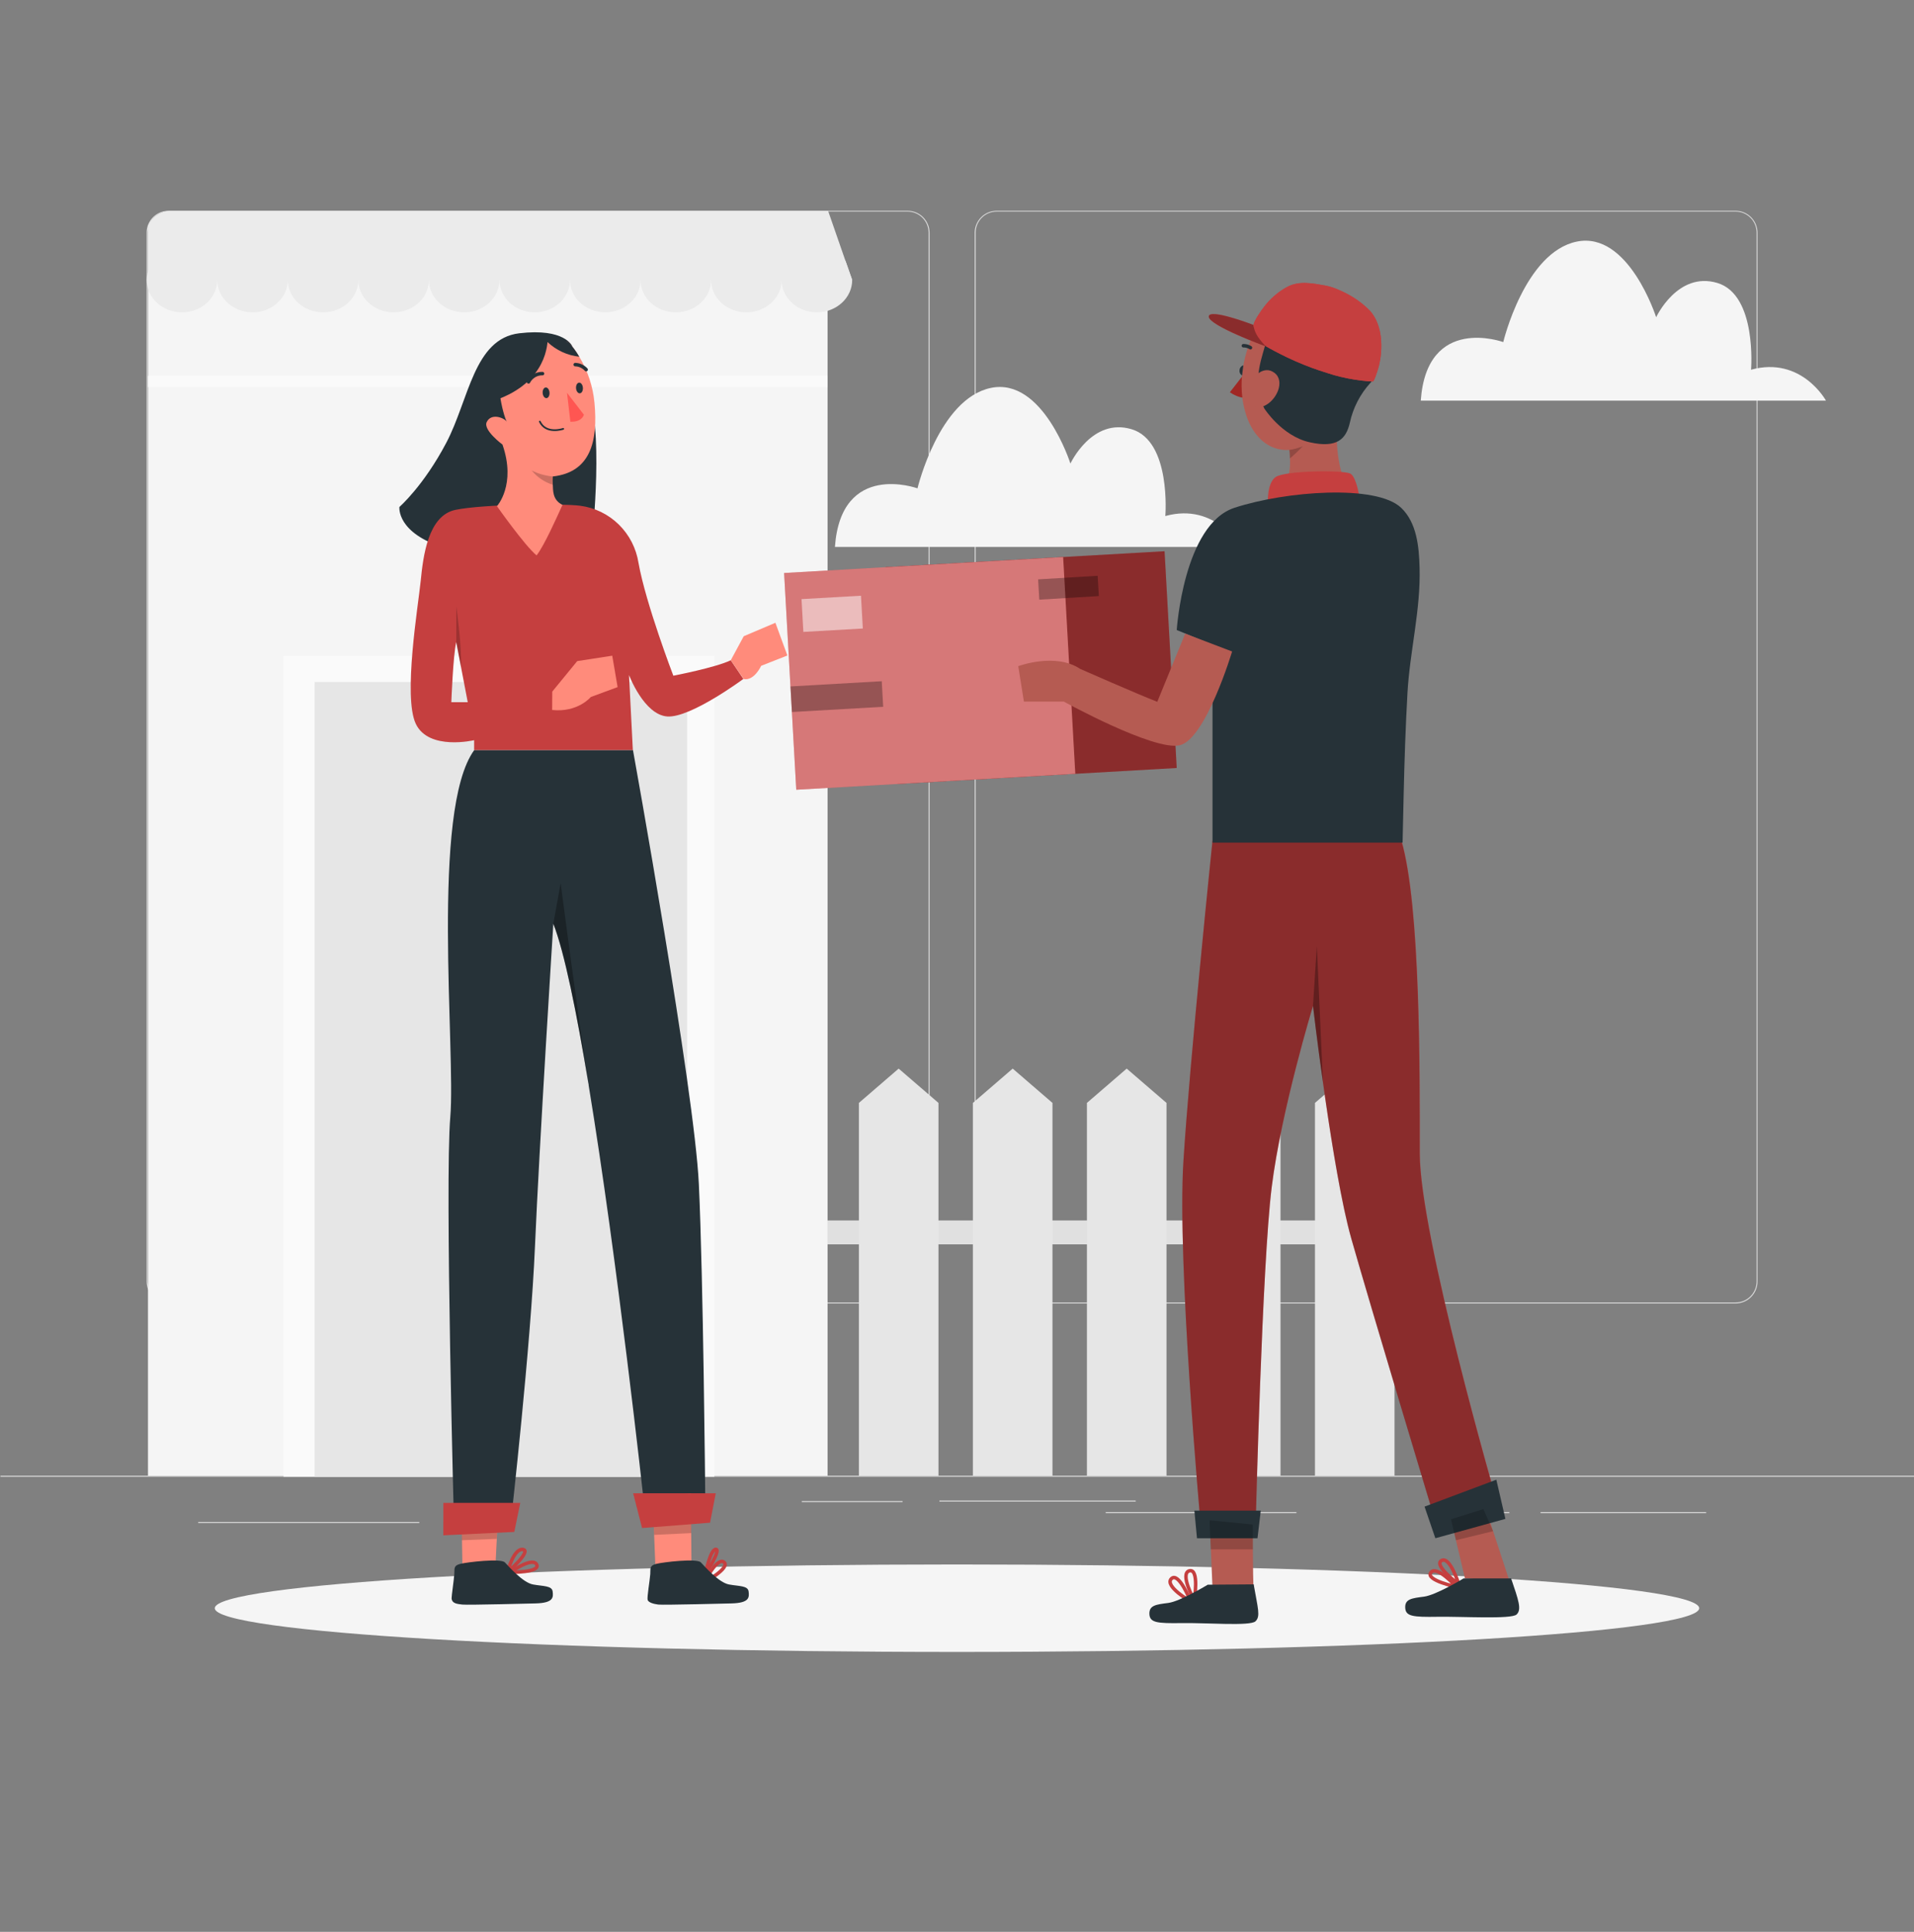 <svg width="549" height="554" viewBox="0 0 549 554" fill="none" xmlns="http://www.w3.org/2000/svg">
<rect x="0" y="0" width="549" height="554" fill="#808080" stroke="none"/>
<g clip-path="url(#clip0_46_9145)">
<path d="M274.5 473.736C392.077 473.736 487.391 468.121 487.391 461.194C487.391 454.267 392.077 448.651 274.5 448.651C156.924 448.651 61.609 454.267 61.609 461.194C61.609 468.121 156.924 473.736 274.5 473.736Z" fill="#F5F5F5"/>
<path d="M549.132 423.211H0.132V423.488H549.132V423.211Z" fill="#E0E0E0"/>
<path d="M120.275 436.496H56.844V436.773H120.275V436.496Z" fill="#E0E0E0"/>
<path d="M258.887 430.479H229.987V430.756H258.887V430.479Z" fill="#E0E0E0"/>
<path d="M325.755 430.336H269.449V430.613H325.755V430.336Z" fill="#E0E0E0"/>
<path d="M432.93 433.66H419.216V433.937H432.93V433.66Z" fill="#E0E0E0"/>
<path d="M371.86 433.66H317.157V433.937H371.86V433.66Z" fill="#E0E0E0"/>
<path d="M141.774 436.496H130.904V436.773H141.774V436.496Z" fill="#E0E0E0"/>
<path d="M489.379 433.66H441.89V433.937H489.379V433.66Z" fill="#E0E0E0"/>
<path d="M260.358 60.452H48.312C46.978 60.453 45.678 60.884 44.602 61.681C43.526 62.477 42.73 63.6 42.328 64.884C42.147 65.461 42.055 66.063 42.054 66.668V367.468C42.054 369.144 42.713 370.751 43.886 371.938C45.059 373.124 46.651 373.792 48.312 373.795H260.358C262.021 373.795 263.616 373.128 264.791 371.941C265.967 370.755 266.628 369.146 266.628 367.468V66.779C266.628 65.101 265.967 63.492 264.791 62.305C263.616 61.119 262.021 60.452 260.358 60.452ZM266.353 367.468C266.35 369.071 265.718 370.608 264.594 371.742C263.47 372.876 261.947 373.515 260.358 373.518H48.312C46.724 373.515 45.202 372.876 44.08 371.742C42.958 370.607 42.328 369.07 42.328 367.468V66.723C42.328 65.121 42.958 63.584 44.08 62.45C45.202 61.315 46.724 60.677 48.312 60.674H260.358C261.946 60.68 263.468 61.319 264.591 62.452C265.714 63.585 266.347 65.121 266.353 66.723V367.468Z" fill="#E0E0E0"/>
<path d="M497.866 60.452H285.842C284.19 60.455 282.605 61.115 281.432 62.289C280.258 63.463 279.59 65.056 279.573 66.723V367.468C279.573 369.146 280.233 370.755 281.409 371.941C282.585 373.128 284.18 373.795 285.842 373.795H497.866C499.525 373.789 501.114 373.12 502.285 371.934C503.456 370.748 504.114 369.142 504.114 367.468V66.723C504.099 65.059 503.435 63.467 502.266 62.293C501.096 61.119 499.516 60.458 497.866 60.452ZM503.861 367.468C503.858 369.071 503.226 370.608 502.102 371.742C500.978 372.876 499.455 373.515 497.866 373.518H285.842C284.252 373.518 282.727 372.88 281.603 371.746C280.479 370.611 279.847 369.072 279.847 367.468V66.723C279.85 65.12 280.483 63.583 281.606 62.449C282.73 61.315 284.253 60.677 285.842 60.674H497.866C499.454 60.68 500.976 61.319 502.099 62.452C503.222 63.585 503.855 65.121 503.861 66.723V367.468Z" fill="#E0E0E0"/>
<path d="M407.523 114.888H523.746C523.746 114.888 516.73 102.058 502.258 106.024C502.258 106.024 504.015 84.585 492.607 81.15C481.199 77.715 475.039 90.978 475.039 90.978C475.039 90.978 467.144 66.192 452.234 69.294C437.323 72.397 431.185 98.102 431.185 98.102C431.185 98.102 409.28 90.102 407.523 114.888Z" fill="#F5F5F5"/>
<path d="M239.485 156.848H355.752C355.752 156.848 348.725 144.006 334.253 147.984C334.253 147.984 336.01 126.544 324.602 123.098C313.194 119.652 307.034 132.937 307.034 132.937C307.034 132.937 299.139 108.151 284.228 111.242C269.318 114.334 263.169 140.05 263.169 140.05C263.169 140.05 241.242 132.062 239.485 156.848Z" fill="#F5F5F5"/>
<path d="M237.377 77.781H42.449V423.211H237.377V77.781Z" fill="#F5F5F5"/>
<path d="M204.898 188.094H81.329V423.488H204.898V188.094Z" fill="#FAFAFA"/>
<path d="M197.091 195.572H90.234V423.488H197.091V195.572Z" fill="#E6E6E6"/>
<path d="M244.437 80.296H42.405V64.94C42.913 63.604 43.82 62.46 45 61.666C46.18 60.872 47.575 60.468 48.993 60.508H237.53L237.618 60.729L242.57 74.989L244.437 80.296Z" fill="#EBEBEB"/>
<path d="M52.199 89.57C57.784 89.57 62.312 85.418 62.312 80.296C62.312 75.175 57.784 71.022 52.199 71.022C46.614 71.022 42.086 75.175 42.086 80.296C42.086 85.418 46.614 89.57 52.199 89.57Z" fill="#EBEBEB"/>
<path d="M72.435 89.57C78.02 89.57 82.548 85.418 82.548 80.296C82.548 75.175 78.02 71.022 72.435 71.022C66.85 71.022 62.323 75.175 62.323 80.296C62.323 85.418 66.85 89.57 72.435 89.57Z" fill="#EBEBEB"/>
<path d="M92.671 89.57C98.256 89.57 102.784 85.418 102.784 80.296C102.784 75.175 98.256 71.022 92.671 71.022C87.086 71.022 82.559 75.175 82.559 80.296C82.559 85.418 87.086 89.57 92.671 89.57Z" fill="#EBEBEB"/>
<path d="M112.908 89.57C118.493 89.57 123.02 85.418 123.02 80.296C123.02 75.175 118.493 71.022 112.908 71.022C107.322 71.022 102.795 75.175 102.795 80.296C102.795 85.418 107.322 89.57 112.908 89.57Z" fill="#EBEBEB"/>
<path d="M133.143 89.57C138.728 89.57 143.256 85.418 143.256 80.296C143.256 75.175 138.728 71.022 133.143 71.022C127.558 71.022 123.031 75.175 123.031 80.296C123.031 85.418 127.558 89.57 133.143 89.57Z" fill="#EBEBEB"/>
<path d="M153.38 89.57C158.965 89.57 163.492 85.418 163.492 80.296C163.492 75.175 158.965 71.022 153.38 71.022C147.795 71.022 143.267 75.175 143.267 80.296C143.267 85.418 147.795 89.57 153.38 89.57Z" fill="#EBEBEB"/>
<path d="M173.605 89.57C179.19 89.57 183.717 85.418 183.717 80.296C183.717 75.175 179.19 71.022 173.605 71.022C168.02 71.022 163.492 75.175 163.492 80.296C163.492 85.418 168.02 89.57 173.605 89.57Z" fill="#EBEBEB"/>
<path d="M193.841 89.57C199.426 89.57 203.954 85.418 203.954 80.296C203.954 75.175 199.426 71.022 193.841 71.022C188.256 71.022 183.729 75.175 183.729 80.296C183.729 85.418 188.256 89.57 193.841 89.57Z" fill="#EBEBEB"/>
<path d="M214.077 89.57C219.662 89.57 224.19 85.418 224.19 80.296C224.19 75.175 219.662 71.022 214.077 71.022C208.492 71.022 203.964 75.175 203.964 80.296C203.964 85.418 208.492 89.57 214.077 89.57Z" fill="#EBEBEB"/>
<path d="M244.437 80.296C244.437 85.415 239.902 89.57 234.314 89.57C228.725 89.57 224.19 85.415 224.19 80.296C224.19 75.177 228.725 71.022 234.314 71.022C235.894 71 237.458 71.34 238.889 72.018C240.319 72.696 241.578 73.693 242.57 74.934L244.437 80.296Z" fill="#EBEBEB"/>
<path d="M237.377 107.764H42.449V110.999H237.377V107.764Z" fill="#FAFAFA"/>
<path d="M388.582 349.995H237.388V356.854H388.582V349.995Z" fill="#E0E0E0"/>
<path d="M269.186 423.2H246.358V316.289L257.767 306.45L269.186 316.289V423.2Z" fill="#E6E6E6"/>
<path d="M301.884 423.2H279.057V316.289L290.476 306.45L301.884 316.289V423.2Z" fill="#E6E6E6"/>
<path d="M334.594 423.2H311.766V316.289L323.174 306.45L334.594 316.289V423.2Z" fill="#E6E6E6"/>
<path d="M367.292 423.2H344.465V316.289L355.884 306.45L367.292 316.289V423.2Z" fill="#E6E6E6"/>
<path d="M399.99 423.2H377.174V316.289L388.582 306.45L399.99 316.289V423.2Z" fill="#E6E6E6"/>
<path d="M164.118 99.254C164.118 99.254 161.999 94.025 148.944 95.576C135.888 97.127 134.538 114.567 128.016 126.965C121.494 139.364 114.565 145.38 114.565 145.38C114.565 145.38 113.61 152.937 127.818 157.203C142.026 161.468 169.871 154.344 169.871 154.344C169.871 154.344 173.473 121.337 168.126 111.265C162.778 101.193 164.118 99.254 164.118 99.254Z" fill="#263238"/>
<path d="M202.284 428.962L184.596 430.07C184.596 430.07 177.096 361.286 168.839 311.204C168.839 311.038 168.839 310.849 168.763 310.661C165.381 290.218 161.878 272.989 158.716 264.912C158.716 264.912 154.653 329.032 153.445 357.496C152.238 385.961 146.605 435.765 146.605 435.765L130.256 438.214C130.256 438.214 127.555 339.07 129.158 320.345C130.761 301.62 123.459 232.259 136.042 215.085H181.554C181.554 215.085 199.177 312.522 200.451 339.536C201.725 366.549 202.284 428.962 202.284 428.962Z" fill="#263238"/>
<path d="M142.762 435.986L142.498 441.305L141.883 453.615L132.726 454.989L132.517 441.704L132.44 436.596L142.762 435.986Z" fill="#FF8B7B"/>
<path d="M198.353 449.471L188.109 452.352C188.109 452.352 187.868 446.136 187.626 440.164C187.472 436.319 187.318 432.574 187.22 430.657C187.22 429.915 187.154 429.461 187.132 429.361L198.178 428.253V431.754L198.255 439.665L198.353 449.471Z" fill="#FF8B7B"/>
<path d="M145.573 450.889C145.573 450.889 147.275 444.009 149.965 444.352C152.655 444.696 145.573 450.889 145.573 450.889Z" stroke="#C53F3F" stroke-miterlimit="10"/>
<path d="M146.341 450.889C146.341 450.889 152.743 446.336 153.928 448.673C155.114 451.011 146.341 450.889 146.341 450.889Z" stroke="#C53F3F" stroke-miterlimit="10"/>
<path d="M202.284 451.587C202.284 451.587 203.712 444.308 205.326 444.308C206.94 444.308 202.284 451.587 202.284 451.587Z" stroke="#C53F3F" stroke-miterlimit="10"/>
<path d="M201.944 453.848C201.944 453.848 205.699 446.391 207.664 447.997C209.63 449.604 201.944 453.848 201.944 453.848Z" stroke="#C53F3F" stroke-miterlimit="10"/>
<path d="M153.566 459.82C153.566 459.82 134.044 460.33 132.627 460.152C131.211 459.975 129.641 459.897 129.531 458.346C129.531 457.593 130.201 453.017 130.31 451.421C130.42 449.826 130.025 448.995 132.012 448.485C134 447.975 143.651 446.845 144.815 448.053C145.979 449.261 149.954 453.859 152.896 454.391C155.839 454.923 158.309 454.712 158.518 456.396C158.727 458.08 158.792 459.698 153.566 459.82Z" fill="#263238"/>
<path d="M209.773 459.82C209.773 459.82 190.261 460.33 188.834 460.152C187.406 459.975 186.001 459.543 185.77 458.823C185.54 458.102 186.418 453.017 186.517 451.421C186.616 449.826 186.232 448.995 188.219 448.485C190.206 447.975 199.858 446.845 201.022 448.053C202.185 449.261 206.16 453.859 209.114 454.391C212.067 454.923 214.516 454.712 214.725 456.396C214.933 458.08 214.999 459.698 209.773 459.82Z" fill="#263238"/>
<path opacity="0.3" d="M168.763 310.649C165.381 290.207 161.878 272.977 158.716 264.9L160.813 253.288C160.813 253.288 166.248 294.727 168.763 310.649Z" fill="black"/>
<path opacity="0.2" d="M142.74 435.986L142.476 441.305C139.907 441.404 134.79 441.593 132.495 441.704L132.418 436.596L142.74 435.986Z" fill="black"/>
<path opacity="0.2" d="M198.277 439.654L187.626 440.164C187.472 436.319 187.319 432.574 187.22 430.657L198.2 431.765L198.277 439.654Z" fill="black"/>
<path d="M205.304 428.241L203.668 436.673L184.167 438.202L181.609 428.241H205.304Z" fill="#C53F3F"/>
<path d="M149.229 430.989L147.516 439.321L127.159 440.296L127.17 430.989H149.229Z" fill="#C53F3F"/>
<path d="M209.608 189.346C205.216 191.462 193.138 193.778 193.138 193.778C193.138 193.778 185.232 173.158 183.146 161.435C182.491 157.244 180.508 153.381 177.493 150.424C174.477 147.467 170.594 145.577 166.424 145.037C161.087 144.339 138.556 144.571 130.651 146.211C122.745 147.851 121.373 159.562 120.67 166.598C119.967 173.634 115.564 199.838 119.275 207.594C122.987 215.35 135.998 212.27 135.998 212.27V215.084H181.521L180.423 193.589C180.423 193.589 184.727 205.002 191.403 205.467C198.079 205.932 213.231 194.697 213.231 194.697L209.608 189.346ZM129.454 201.367C129.454 201.367 129.959 187.983 130.859 184.127L132.232 191.273L134.164 201.367H129.454Z" fill="#C53F3F"/>
<path d="M158.408 198.331L165.567 189.589L175.614 188.038L177.151 197.046L169.465 199.883C169.465 199.883 165.765 204.381 158.375 203.605L158.408 198.331Z" fill="#FF8B7B"/>
<path d="M209.608 189.345L213.33 182.453L222.411 178.598L225.847 187.982L218.326 190.941C218.326 190.941 216.361 195.306 213.33 194.741L209.608 189.345Z" fill="#FF8B7B"/>
<path d="M158.562 136.639C158.513 137.436 158.513 138.235 158.562 139.032C158.672 140.55 158.387 143.331 161.34 144.793C159.814 148.117 156.136 156.45 153.907 159.275C150.514 156.472 142.542 145.159 142.542 145.159C142.542 145.159 148.142 139.032 144.124 127.487C144.124 127.487 138.48 123.32 139.611 121.027C140.906 118.357 144.585 119.797 145.364 120.927C144.541 119.708 140.709 106.335 145.364 101.415C148.263 98.346 151.162 98.313 156.564 98.091H157.014C160.473 97.969 163.042 98.091 163.042 98.091C164.216 99.368 165.251 100.768 166.127 102.268C168.577 106.304 170.08 110.852 170.519 115.564C171.541 126.545 169.399 135.442 158.562 136.639Z" fill="#FF8B7B"/>
<path d="M161.549 122.987C161.549 122.987 156.63 124.671 154.84 120.904" stroke="#263238" stroke-width="0.5" stroke-linecap="round" stroke-linejoin="round"/>
<path d="M155.609 107.144C154.786 107.119 153.973 107.328 153.262 107.748C152.552 108.167 151.972 108.779 151.59 109.515" stroke="#263238" stroke-linecap="round" stroke-linejoin="round"/>
<path d="M168.125 106.002C167.727 105.562 167.244 105.207 166.706 104.96C166.169 104.712 165.587 104.577 164.996 104.562" stroke="#263238" stroke-linecap="round" stroke-linejoin="round"/>
<path d="M163.602 120.949L162.636 112.65L167.478 118.922C167.478 118.922 167.006 121.082 163.602 120.949Z" fill="#FF5652"/>
<path d="M155.653 112.717C155.707 113.559 156.202 114.213 156.751 114.179C157.3 114.146 157.684 113.426 157.618 112.573C157.552 111.72 157.08 111.077 156.52 111.121C155.96 111.166 155.587 111.908 155.653 112.717Z" fill="#263238"/>
<path d="M165.227 111.331C165.293 112.184 165.776 112.838 166.325 112.794C166.874 112.749 167.258 112.04 167.192 111.187C167.127 110.334 166.643 109.691 166.094 109.736C165.545 109.78 165.172 110.489 165.227 111.331Z" fill="#263238"/>
<path d="M142.026 114.788C142.026 114.788 136.416 107.199 141.049 102.279C143.948 99.21 151.744 97.204 157.135 96.972C157.014 98.257 157.135 109.514 142.026 114.788Z" fill="#263238"/>
<path d="M166.215 102.301C162.768 101.949 159.533 100.457 157.014 98.057L156.585 97.603C158.748 97.513 160.914 97.669 163.042 98.068C164.216 99.345 165.25 100.745 166.127 102.245L166.215 102.301Z" fill="#263238"/>
<path opacity="0.2" d="M158.595 139.032C156.209 138.299 154.092 136.869 152.512 134.921C154.403 135.873 156.456 136.456 158.562 136.638C158.524 137.436 158.535 138.235 158.595 139.032Z" fill="black"/>
<path opacity="0.2" d="M132.243 191.274L130.871 184.127V173.867C130.871 173.867 132.452 184.692 132.243 191.274Z" fill="black"/>
<path d="M334.032 158.081L253.996 162.653L257.483 224.812L337.519 220.24L334.032 158.081Z" fill="#C53F3F"/>
<path opacity="0.3" d="M334.032 158.081L253.996 162.653L257.483 224.812L337.519 220.24L334.032 158.081Z" fill="black"/>
<path d="M304.943 159.748L224.906 164.32L228.393 226.479L308.43 221.907L304.943 159.748Z" fill="#C53F3F"/>
<path opacity="0.3" d="M304.943 159.748L224.906 164.32L228.393 226.479L308.43 221.907L304.943 159.748Z" fill="white"/>
<path opacity="0.3" d="M314.844 165.12L297.759 166.154L298.105 171.971L315.19 170.937L314.844 165.12Z" fill="black"/>
<path opacity="0.5" d="M246.961 170.839L229.903 171.813L230.431 181.216L247.488 180.242L246.961 170.839Z" fill="white"/>
<path opacity="0.3" d="M252.919 195.359L226.74 196.854L227.152 204.189L253.33 202.693L252.919 195.359Z" fill="black"/>
<path d="M357.158 106.845L352.766 112.496C353.983 113.353 355.381 113.91 356.85 114.124L357.158 106.845Z" fill="#A02724"/>
<path d="M432.963 453.405L420.205 452.673L417.613 441.693L416.197 435.677L415.67 433.461L425.486 432.785L426.189 432.729L428.275 439.1L432.963 453.405Z" fill="#B55B52"/>
<path d="M359.595 455.211C359.837 456.086 347.748 454.524 347.748 454.524L347.32 444.275L346.99 436.364V435.932H347.089L359.365 437.162C359.365 437.162 359.365 440.486 359.365 444.264C359.387 449.117 359.453 454.734 359.595 455.211Z" fill="#B55B52"/>
<path d="M385.2 136.561C385.2 136.561 367.962 141.27 369.235 137.858C369.877 135.792 370.134 133.625 369.993 131.465C369.993 130.046 369.817 129.038 369.817 129.038C363.581 129.404 359.386 124.85 357.52 119.243C355.115 112.052 355.993 104.019 358.914 97.194C359.145 96.64 359.803 94.291 360.385 94.003L367.149 90.856C367.149 90.856 373.737 95.211 377.163 97.914C380.589 100.618 383.345 113.183 383.345 122.955C383.345 132.728 385.2 136.561 385.2 136.561Z" fill="#B55B52"/>
<path d="M356.641 104.772C356.337 104.856 356.066 105.036 355.869 105.285C355.672 105.534 355.558 105.839 355.543 106.157C355.498 106.453 355.543 106.756 355.673 107.025C355.802 107.294 356.01 107.517 356.268 107.664L356.641 104.772Z" fill="#263238"/>
<path d="M356.642 99.144C357.359 99.128 358.065 99.325 358.673 99.71" stroke="#263238" stroke-linecap="round" stroke-linejoin="round"/>
<path d="M362.636 117.127C362.636 117.127 367.643 125.016 375.615 126.822C383.586 128.628 386.101 125.836 387.166 121.282C388.089 116.988 390.132 113.021 393.084 109.792C395.84 106.922 394.182 99.133 390.679 92.728C390.679 92.728 394.434 89.549 388.384 86.49C382.334 83.432 380.106 88.518 374.857 85.549C369.609 82.579 376.614 81.593 371.662 90.856C366.71 100.119 363.976 93.382 363.24 97.504C362.505 101.626 358.673 108.783 362.636 117.127Z" fill="#263238"/>
<path d="M363.24 99.421C362.746 99.255 346.869 93.46 346.715 90.834C346.562 88.208 359.024 92.984 359.496 93.172L362.713 98.302L363.24 99.421Z" fill="#C53F3F"/>
<path d="M395.28 105.77C395.127 106.246 394.182 109.404 393.776 109.404L392.447 109.327C391.21 109.223 389.981 109.079 388.758 108.894C387.408 108.684 386.079 108.418 384.772 108.108H384.717C383.389 107.786 382.082 107.432 380.809 107C377.682 106.047 374.614 104.911 371.618 103.598C369.927 102.856 368.434 102.136 367.226 101.515C364.756 100.274 363.285 99.399 363.285 99.399L363.065 99.033L362.165 97.604L360.243 94.535L359.584 93.504V93.427C359.553 93.333 359.553 93.232 359.584 93.139C359.65 91.964 362.033 88.707 362.461 88.153C364.225 85.774 366.471 83.802 369.049 82.369C372.585 80.397 376.57 81.261 380.326 81.926C381.568 82.186 382.779 82.58 383.938 83.1L384.674 83.422L384.816 83.488C384.948 83.566 385.091 83.621 385.223 83.688L385.464 83.809C388.254 85.128 390.793 86.932 392.963 89.139C397.904 94.734 395.895 103.964 395.28 105.77Z" fill="#C53F3F"/>
<path d="M389.911 142.511C389.911 142.511 389.12 136.971 387.397 135.863C385.673 134.755 368.544 134.921 365.876 136.816C363.208 138.71 363.68 144.904 363.68 144.904L389.911 142.511Z" fill="#C53F3F"/>
<path d="M359.507 108.374C359.507 108.374 362.428 104.562 365.557 106.922C368.687 109.282 366.205 114.878 362.527 116.451C362.527 116.451 357.773 118.013 357.158 113.127C356.543 108.241 359.507 108.374 359.507 108.374Z" fill="#B55B52"/>
<path d="M347.792 241.023C347.792 241.023 341.259 304.102 339.436 333.109C337.613 362.117 344.311 436.297 344.311 436.297H360.199C360.199 436.297 362.022 362.604 364.767 340.5C367.512 318.395 376.625 288.424 376.625 288.424C376.625 288.424 382.115 335.857 387.605 355.203C393.095 374.549 410.927 433.649 410.927 433.649L429.219 430.104C429.219 430.104 407.259 354.283 407.259 330.794C407.259 307.304 407.468 259.882 402 241.046L347.792 241.023Z" fill="#C53F3F"/>
<path opacity="0.3" d="M429.186 430.126L410.905 433.682C410.905 433.682 393.084 374.582 387.594 355.236C384.575 344.599 381.566 325.442 379.469 310.362C377.712 298.052 376.614 288.457 376.614 288.457C376.614 288.457 367.49 318.373 364.745 340.533C362 362.693 360.188 436.331 360.188 436.331H344.311C344.311 436.331 337.613 362.161 339.436 333.154C341.259 304.146 347.792 241.057 347.792 241.057H401.945C407.435 259.893 407.215 307.37 407.215 330.805C407.215 354.239 429.186 430.126 429.186 430.126Z" fill="black"/>
<path opacity="0.3" d="M379.458 310.362C377.712 298.052 376.614 288.457 376.614 288.457L377.712 271.238L379.458 310.362Z" fill="black"/>
<path d="M342.587 433.217H361.626L360.693 441.128H343.334L342.587 433.217Z" fill="#263238"/>
<path d="M408.61 432.065L429.197 424.342L431.8 435.577L411.706 441.128L408.61 432.065Z" fill="#263238"/>
<path opacity="0.2" d="M425.486 432.785L416.197 435.677L417.613 441.693L428.275 439.101L425.486 432.785Z" fill="black"/>
<path opacity="0.2" d="M359.364 444.309H347.286L346.957 436.398L347.034 435.977L359.31 437.206C359.31 437.206 359.342 440.486 359.364 444.309Z" fill="black"/>
<path d="M341.478 459.144C341.555 459.355 333.88 454.845 335.988 452.74C338.096 450.635 341.478 459.144 341.478 459.144Z" stroke="#C53F3F" stroke-miterlimit="10"/>
<path d="M342.576 458.823C342.521 459.045 338.294 451.167 341.171 450.469C344.048 449.771 342.576 458.823 342.576 458.823Z" stroke="#C53F3F" stroke-miterlimit="10"/>
<path d="M418.437 454.358C418.437 454.358 415.922 446.192 413.485 447.532C411.047 448.873 418.437 454.358 418.437 454.358Z" stroke="#C53F3F" stroke-miterlimit="10"/>
<path d="M417.756 455.067C417.756 455.067 412.079 448.74 410.421 450.956C408.763 453.172 417.756 455.067 417.756 455.067Z" stroke="#C53F3F" stroke-miterlimit="10"/>
<path d="M433.436 452.651H419.798C419.798 452.651 411.915 457.438 408.456 457.881C404.997 458.324 402.966 458.535 403.065 461.039C403.164 463.543 405.261 463.765 412.343 463.654C419.425 463.543 433.48 464.418 435.006 463C436.532 461.582 435.566 458.912 433.436 452.651Z" fill="#263238"/>
<path d="M359.595 454.357L346.419 454.457C346.419 454.457 338.535 459.244 335.087 459.687C331.64 460.13 329.598 460.341 329.685 462.845C329.773 465.349 331.881 465.57 338.974 465.46C346.067 465.349 358.574 466.379 360.1 464.961C361.626 463.543 360.781 461.216 359.595 454.357Z" fill="#263238"/>
<path opacity="0.3" d="M359.496 93.172C359.837 94.933 360.188 96.285 363.076 99.354C359.409 97.98 346.847 93.083 346.716 90.834C346.584 88.585 356.334 91.964 359.496 93.172Z" fill="black"/>
<path opacity="0.3" d="M359.496 93.449C359.465 93.356 359.465 93.255 359.496 93.161C359.496 93.161 359.496 93.283 359.496 93.516V93.449Z" fill="black"/>
<path opacity="0.3" d="M363.24 99.421L362.9 99.288C362.917 99.242 362.939 99.197 362.966 99.155L363.24 99.421Z" fill="black"/>
<path d="M395.28 105.77C395.127 106.246 394.182 109.404 393.776 109.404L392.447 109.327C391.21 109.223 389.981 109.079 388.758 108.894C387.408 108.684 386.079 108.418 384.772 108.108H384.717C383.389 107.786 382.082 107.432 380.809 107C377.682 106.047 374.614 104.911 371.618 103.598C369.927 102.856 368.434 102.136 367.226 101.515C364.756 100.274 363.285 99.399 363.285 99.399L363.065 99.033L362.165 97.604L360.243 94.535L359.584 93.504V93.427C359.553 93.333 359.553 93.232 359.584 93.139C359.65 91.964 362.033 88.707 362.461 88.153C364.225 85.774 366.471 83.802 369.049 82.369C372.585 80.397 376.57 81.261 380.326 81.926C381.568 82.186 382.779 82.58 383.938 83.1L384.674 83.422L384.816 83.488C384.948 83.566 385.091 83.621 385.223 83.688L385.464 83.809C388.254 85.128 390.793 86.932 392.963 89.139C397.904 94.734 395.895 103.964 395.28 105.77Z" fill="#C53F3F"/>
<path opacity="0.2" d="M373.682 127.975C372.513 129.202 371.282 130.367 369.993 131.465C369.993 130.047 369.817 129.038 369.817 129.038C371.142 128.835 372.439 128.478 373.682 127.975Z" fill="black"/>
<path d="M347.792 241.644V184.892L337.525 180.671C337.525 180.671 339.491 150.389 354.105 145.614C368.72 140.838 394.731 138.833 401.89 145.614C406.414 149.924 407.018 156.838 407.183 162.766C407.534 174.843 404.405 186.654 403.713 198.665C403.164 208.437 402.834 218.21 402.615 227.994C402.615 228.747 402.329 241.644 402.307 241.644H347.792Z" fill="#263238"/>
<path d="M353.413 186.831C353.413 186.831 345.815 212.16 338.305 213.744C330.794 215.329 305.145 201.202 305.145 201.202H293.693L292.068 191.041C292.068 191.041 302.729 187.052 309.834 191.828C309.834 191.828 326.424 199.13 331.947 201.257L339.952 181.712L353.413 186.831Z" fill="#B55B52"/>
</g>
<defs>
<clipPath id="clip0_46_9145">
<rect width="549" height="554" fill="white"/>
</clipPath>
</defs>
</svg>
